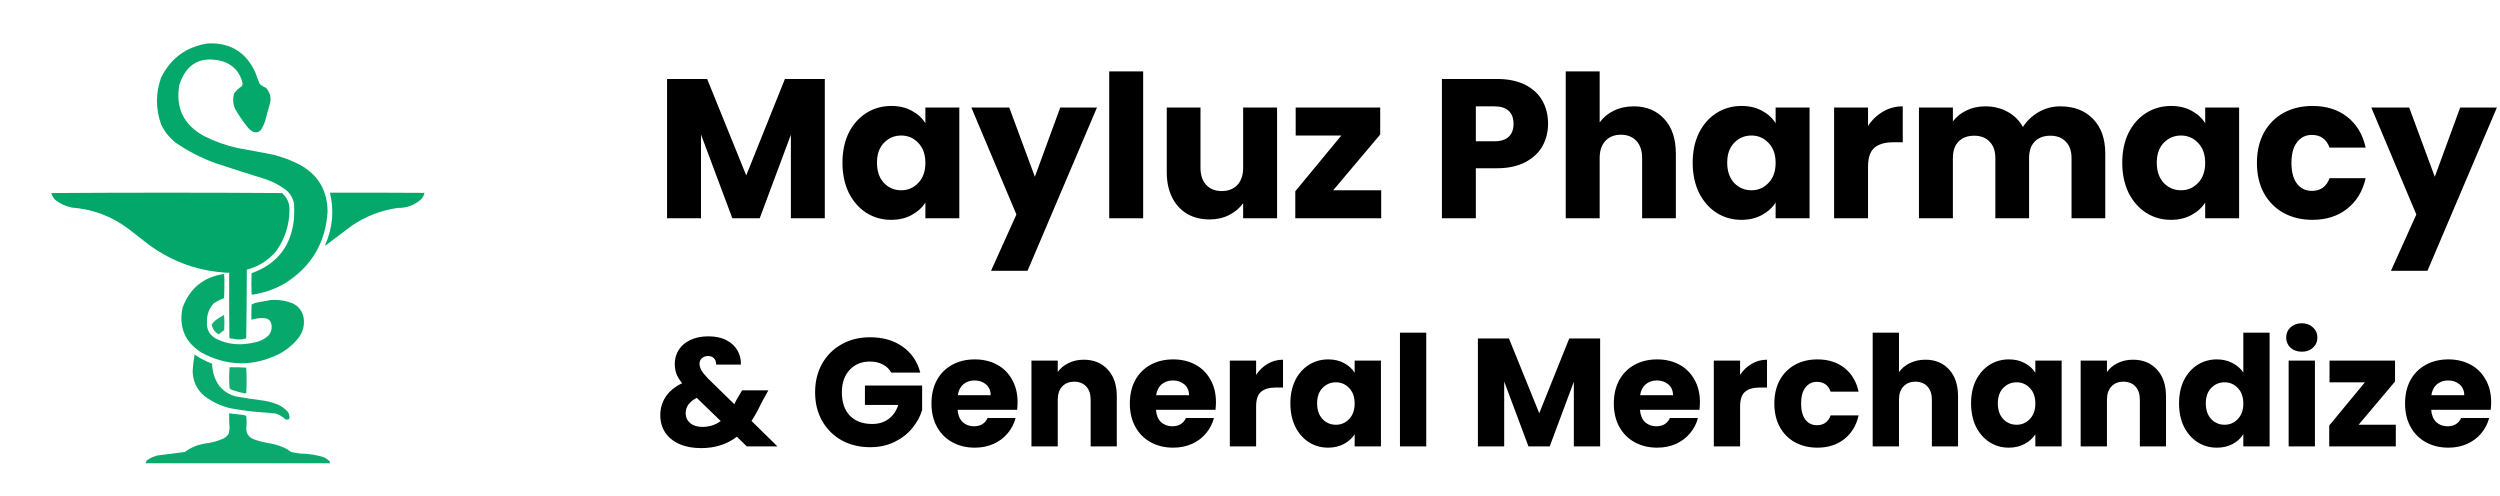 <svg width="252" height="50" viewBox="0 0 252 50" fill="none" xmlns="http://www.w3.org/2000/svg">
<path d="M83.14 7.96V22H79.72V13.58L76.58 22H73.82L70.66 13.56V22H67.24V7.96H71.28L75.22 17.68L79.12 7.96H83.14ZM84.919 16.4C84.919 15.253 85.133 14.247 85.559 13.38C85.999 12.513 86.593 11.847 87.339 11.38C88.086 10.913 88.919 10.68 89.839 10.68C90.626 10.68 91.313 10.84 91.899 11.16C92.499 11.48 92.959 11.9 93.279 12.42V10.84H96.699V22H93.279V20.42C92.946 20.94 92.479 21.36 91.879 21.68C91.293 22 90.606 22.16 89.819 22.16C88.913 22.16 88.086 21.927 87.339 21.46C86.593 20.98 85.999 20.307 85.559 19.44C85.133 18.56 84.919 17.547 84.919 16.4ZM93.279 16.42C93.279 15.567 93.039 14.893 92.559 14.4C92.093 13.907 91.519 13.66 90.839 13.66C90.159 13.66 89.579 13.907 89.099 14.4C88.633 14.88 88.399 15.547 88.399 16.4C88.399 17.253 88.633 17.933 89.099 18.44C89.579 18.933 90.159 19.18 90.839 19.18C91.519 19.18 92.093 18.933 92.559 18.44C93.039 17.947 93.279 17.273 93.279 16.42ZM110.574 10.84L103.574 27.3H99.894L102.454 21.62L97.914 10.84H101.734L104.314 17.82L106.874 10.84H110.574ZM115.23 7.2V22H111.81V7.2H115.23ZM128.729 10.84V22H125.309V20.48C124.962 20.973 124.489 21.373 123.889 21.68C123.302 21.973 122.649 22.12 121.929 22.12C121.075 22.12 120.322 21.933 119.669 21.56C119.015 21.173 118.509 20.62 118.149 19.9C117.789 19.18 117.609 18.333 117.609 17.36V10.84H121.009V16.9C121.009 17.647 121.202 18.227 121.589 18.64C121.975 19.053 122.495 19.26 123.149 19.26C123.815 19.26 124.342 19.053 124.729 18.64C125.115 18.227 125.309 17.647 125.309 16.9V10.84H128.729ZM134.385 19.18H139.225V22H130.565V19.28L135.205 13.66H130.605V10.84H139.125V13.56L134.385 19.18ZM156.045 12.48C156.045 13.293 155.859 14.04 155.485 14.72C155.112 15.387 154.539 15.927 153.765 16.34C152.992 16.753 152.032 16.96 150.885 16.96H148.765V22H145.345V7.96H150.885C152.005 7.96 152.952 8.153 153.725 8.54C154.499 8.927 155.079 9.46 155.465 10.14C155.852 10.82 156.045 11.6 156.045 12.48ZM150.625 14.24C151.279 14.24 151.765 14.087 152.085 13.78C152.405 13.473 152.565 13.04 152.565 12.48C152.565 11.92 152.405 11.487 152.085 11.18C151.765 10.873 151.279 10.72 150.625 10.72H148.765V14.24H150.625ZM164.686 10.72C165.966 10.72 166.993 11.147 167.766 12C168.539 12.84 168.926 14 168.926 15.48V22H165.526V15.94C165.526 15.193 165.333 14.613 164.946 14.2C164.559 13.787 164.039 13.58 163.386 13.58C162.733 13.58 162.213 13.787 161.826 14.2C161.439 14.613 161.246 15.193 161.246 15.94V22H157.826V7.2H161.246V12.34C161.593 11.847 162.066 11.453 162.666 11.16C163.266 10.867 163.939 10.72 164.686 10.72ZM170.623 16.4C170.623 15.253 170.836 14.247 171.263 13.38C171.703 12.513 172.296 11.847 173.043 11.38C173.789 10.913 174.623 10.68 175.543 10.68C176.329 10.68 177.016 10.84 177.603 11.16C178.203 11.48 178.663 11.9 178.983 12.42V10.84H182.403V22H178.983V20.42C178.649 20.94 178.183 21.36 177.583 21.68C176.996 22 176.309 22.16 175.523 22.16C174.616 22.16 173.789 21.927 173.043 21.46C172.296 20.98 171.703 20.307 171.263 19.44C170.836 18.56 170.623 17.547 170.623 16.4ZM178.983 16.42C178.983 15.567 178.743 14.893 178.263 14.4C177.796 13.907 177.223 13.66 176.543 13.66C175.863 13.66 175.283 13.907 174.803 14.4C174.336 14.88 174.103 15.547 174.103 16.4C174.103 17.253 174.336 17.933 174.803 18.44C175.283 18.933 175.863 19.18 176.543 19.18C177.223 19.18 177.796 18.933 178.263 18.44C178.743 17.947 178.983 17.273 178.983 16.42ZM188.297 12.7C188.697 12.087 189.197 11.607 189.797 11.26C190.397 10.9 191.063 10.72 191.797 10.72V14.34H190.857C190.003 14.34 189.363 14.527 188.937 14.9C188.51 15.26 188.297 15.9 188.297 16.82V22H184.877V10.84H188.297V12.7ZM207.671 10.72C209.058 10.72 210.158 11.14 210.971 11.98C211.798 12.82 212.211 13.987 212.211 15.48V22H208.811V15.94C208.811 15.22 208.618 14.667 208.231 14.28C207.858 13.88 207.338 13.68 206.671 13.68C206.005 13.68 205.478 13.88 205.091 14.28C204.718 14.667 204.531 15.22 204.531 15.94V22H201.131V15.94C201.131 15.22 200.938 14.667 200.551 14.28C200.178 13.88 199.658 13.68 198.991 13.68C198.325 13.68 197.798 13.88 197.411 14.28C197.038 14.667 196.851 15.22 196.851 15.94V22H193.431V10.84H196.851V12.24C197.198 11.773 197.651 11.407 198.211 11.14C198.771 10.86 199.405 10.72 200.111 10.72C200.951 10.72 201.698 10.9 202.351 11.26C203.018 11.62 203.538 12.133 203.911 12.8C204.298 12.187 204.825 11.687 205.491 11.3C206.158 10.913 206.885 10.72 207.671 10.72ZM213.923 16.4C213.923 15.253 214.137 14.247 214.563 13.38C215.003 12.513 215.597 11.847 216.343 11.38C217.09 10.913 217.923 10.68 218.843 10.68C219.63 10.68 220.317 10.84 220.903 11.16C221.503 11.48 221.963 11.9 222.283 12.42V10.84H225.703V22H222.283V20.42C221.95 20.94 221.483 21.36 220.883 21.68C220.297 22 219.61 22.16 218.823 22.16C217.917 22.16 217.09 21.927 216.343 21.46C215.597 20.98 215.003 20.307 214.563 19.44C214.137 18.56 213.923 17.547 213.923 16.4ZM222.283 16.42C222.283 15.567 222.043 14.893 221.563 14.4C221.097 13.907 220.523 13.66 219.843 13.66C219.163 13.66 218.583 13.907 218.103 14.4C217.637 14.88 217.403 15.547 217.403 16.4C217.403 17.253 217.637 17.933 218.103 18.44C218.583 18.933 219.163 19.18 219.843 19.18C220.523 19.18 221.097 18.933 221.563 18.44C222.043 17.947 222.283 17.273 222.283 16.42ZM227.498 16.42C227.498 15.26 227.731 14.247 228.198 13.38C228.678 12.513 229.338 11.847 230.178 11.38C231.031 10.913 232.004 10.68 233.098 10.68C234.498 10.68 235.664 11.047 236.598 11.78C237.544 12.513 238.164 13.547 238.458 14.88H234.818C234.511 14.027 233.918 13.6 233.038 13.6C232.411 13.6 231.911 13.847 231.538 14.34C231.164 14.82 230.978 15.513 230.978 16.42C230.978 17.327 231.164 18.027 231.538 18.52C231.911 19 232.411 19.24 233.038 19.24C233.918 19.24 234.511 18.813 234.818 17.96H238.458C238.164 19.267 237.544 20.293 236.598 21.04C235.651 21.787 234.484 22.16 233.098 22.16C232.004 22.16 231.031 21.927 230.178 21.46C229.338 20.993 228.678 20.327 228.198 19.46C227.731 18.593 227.498 17.58 227.498 16.42ZM251.687 10.84L244.687 27.3H241.007L243.567 21.62L239.027 10.84H242.847L245.427 17.82L247.987 10.84H251.687ZM75.284 45L74.277 44.023C73.275 44.788 72.076 45.17 70.681 45.17C69.844 45.17 69.115 45.036 68.496 44.767C67.876 44.489 67.395 44.101 67.054 43.605C66.723 43.099 66.558 42.51 66.558 41.838C66.558 41.156 66.739 40.541 67.1 39.993C67.472 39.435 68.025 38.981 68.759 38.63C68.49 38.299 68.299 37.984 68.186 37.684C68.072 37.374 68.015 37.038 68.015 36.676C68.015 36.16 68.149 35.69 68.418 35.266C68.687 34.842 69.074 34.512 69.581 34.274C70.097 34.026 70.707 33.902 71.409 33.902C72.123 33.902 72.727 34.031 73.223 34.289C73.719 34.548 74.091 34.894 74.339 35.328C74.587 35.762 74.701 36.237 74.68 36.754H72.184C72.195 36.475 72.123 36.263 71.968 36.118C71.823 35.964 71.626 35.886 71.379 35.886C71.13 35.886 70.924 35.958 70.758 36.103C70.593 36.248 70.51 36.434 70.51 36.661C70.51 36.878 70.578 37.105 70.712 37.343C70.857 37.581 71.079 37.855 71.379 38.164L74.029 40.753C74.05 40.701 74.076 40.639 74.106 40.567C74.148 40.495 74.189 40.412 74.231 40.319L74.804 39.343H77.454L76.71 40.691C76.431 41.301 76.111 41.879 75.749 42.427L78.369 45H75.284ZM70.805 43.032C71.497 43.032 72.112 42.835 72.65 42.443L70.231 40.102C69.487 40.484 69.115 41.001 69.115 41.652C69.115 42.045 69.265 42.375 69.565 42.644C69.875 42.902 70.288 43.032 70.805 43.032ZM89.835 37.56C89.639 37.198 89.355 36.925 88.983 36.739C88.621 36.542 88.192 36.444 87.696 36.444C86.839 36.444 86.151 36.728 85.635 37.297C85.118 37.855 84.86 38.604 84.86 39.544C84.86 40.546 85.129 41.332 85.666 41.9C86.213 42.458 86.963 42.737 87.913 42.737C88.564 42.737 89.112 42.572 89.556 42.241C90.011 41.91 90.342 41.435 90.548 40.815H87.185V38.862H92.951V41.327C92.754 41.988 92.419 42.603 91.943 43.171C91.478 43.739 90.884 44.199 90.161 44.55C89.438 44.902 88.621 45.078 87.712 45.078C86.637 45.078 85.676 44.845 84.829 44.38C83.992 43.905 83.336 43.248 82.86 42.411C82.395 41.575 82.163 40.619 82.163 39.544C82.163 38.469 82.395 37.514 82.86 36.676C83.336 35.829 83.992 35.173 84.829 34.708C85.666 34.233 86.622 33.995 87.696 33.995C88.998 33.995 90.094 34.31 90.982 34.941C91.881 35.571 92.475 36.444 92.765 37.56H89.835ZM102.572 40.536C102.572 40.784 102.557 41.042 102.526 41.311H96.527C96.568 41.848 96.739 42.262 97.038 42.551C97.349 42.83 97.726 42.969 98.17 42.969C98.831 42.969 99.291 42.691 99.549 42.133H102.371C102.226 42.701 101.962 43.212 101.58 43.667C101.208 44.122 100.738 44.478 100.17 44.736C99.601 44.995 98.966 45.124 98.263 45.124C97.416 45.124 96.661 44.943 96 44.581C95.339 44.22 94.822 43.703 94.45 43.032C94.078 42.36 93.892 41.575 93.892 40.675C93.892 39.776 94.073 38.991 94.434 38.319C94.806 37.648 95.323 37.131 95.984 36.77C96.646 36.408 97.405 36.227 98.263 36.227C99.1 36.227 99.844 36.403 100.495 36.754C101.146 37.105 101.652 37.606 102.014 38.258C102.386 38.908 102.572 39.668 102.572 40.536ZM99.859 39.839C99.859 39.384 99.704 39.022 99.394 38.754C99.085 38.485 98.697 38.35 98.232 38.35C97.788 38.35 97.41 38.48 97.1 38.738C96.801 38.996 96.615 39.363 96.543 39.839H99.859ZM109.24 36.258C110.253 36.258 111.059 36.589 111.658 37.25C112.268 37.901 112.573 38.8 112.573 39.947V45H109.938V40.303C109.938 39.725 109.788 39.275 109.488 38.955C109.189 38.635 108.786 38.474 108.279 38.474C107.773 38.474 107.37 38.635 107.07 38.955C106.771 39.275 106.621 39.725 106.621 40.303V45H103.97V36.351H106.621V37.498C106.889 37.116 107.251 36.816 107.706 36.599C108.16 36.372 108.672 36.258 109.24 36.258ZM122.568 40.536C122.568 40.784 122.552 41.042 122.521 41.311H116.523C116.564 41.848 116.734 42.262 117.034 42.551C117.344 42.83 117.721 42.969 118.166 42.969C118.827 42.969 119.287 42.691 119.545 42.133H122.366C122.221 42.701 121.958 43.212 121.576 43.667C121.204 44.122 120.733 44.478 120.165 44.736C119.597 44.995 118.961 45.124 118.259 45.124C117.411 45.124 116.657 44.943 115.996 44.581C115.334 44.22 114.818 43.703 114.446 43.032C114.074 42.36 113.888 41.575 113.888 40.675C113.888 39.776 114.068 38.991 114.43 38.319C114.802 37.648 115.319 37.131 115.98 36.77C116.641 36.408 117.401 36.227 118.259 36.227C119.096 36.227 119.84 36.403 120.491 36.754C121.142 37.105 121.648 37.606 122.01 38.258C122.382 38.908 122.568 39.668 122.568 40.536ZM119.855 39.839C119.855 39.384 119.7 39.022 119.39 38.754C119.08 38.485 118.693 38.35 118.228 38.35C117.783 38.35 117.406 38.48 117.096 38.738C116.796 38.996 116.61 39.363 116.538 39.839H119.855ZM126.616 37.792C126.926 37.317 127.314 36.945 127.779 36.676C128.244 36.398 128.761 36.258 129.329 36.258V39.063H128.6C127.939 39.063 127.443 39.208 127.112 39.498C126.782 39.776 126.616 40.273 126.616 40.986V45H123.966V36.351H126.616V37.792ZM130.069 40.66C130.069 39.771 130.234 38.991 130.565 38.319C130.906 37.648 131.366 37.131 131.944 36.77C132.523 36.408 133.169 36.227 133.882 36.227C134.491 36.227 135.024 36.351 135.478 36.599C135.943 36.847 136.3 37.172 136.548 37.575V36.351H139.198V45H136.548V43.776C136.289 44.178 135.928 44.504 135.463 44.752C135.008 45 134.476 45.124 133.866 45.124C133.164 45.124 132.523 44.943 131.944 44.581C131.366 44.209 130.906 43.688 130.565 43.016C130.234 42.334 130.069 41.549 130.069 40.66ZM136.548 40.675C136.548 40.014 136.362 39.492 135.99 39.11C135.628 38.728 135.184 38.536 134.657 38.536C134.13 38.536 133.68 38.728 133.308 39.11C132.947 39.482 132.766 39.999 132.766 40.66C132.766 41.321 132.947 41.848 133.308 42.241C133.68 42.623 134.13 42.815 134.657 42.815C135.184 42.815 135.628 42.623 135.99 42.241C136.362 41.859 136.548 41.337 136.548 40.675ZM143.766 33.53V45H141.116V33.53H143.766ZM161.294 34.119V45H158.644V38.474L156.21 45H154.071L151.622 38.459V45H148.972V34.119H152.103L155.156 41.652L158.179 34.119H161.294ZM171.353 40.536C171.353 40.784 171.338 41.042 171.307 41.311H165.308C165.35 41.848 165.52 42.262 165.82 42.551C166.13 42.83 166.507 42.969 166.951 42.969C167.613 42.969 168.072 42.691 168.331 42.133H171.152C171.007 42.701 170.744 43.212 170.361 43.667C169.989 44.122 169.519 44.478 168.951 44.736C168.382 44.995 167.747 45.124 167.044 45.124C166.197 45.124 165.443 44.943 164.781 44.581C164.12 44.22 163.603 43.703 163.231 43.032C162.859 42.36 162.673 41.575 162.673 40.675C162.673 39.776 162.854 38.991 163.216 38.319C163.588 37.648 164.104 37.131 164.766 36.77C165.427 36.408 166.187 36.227 167.044 36.227C167.881 36.227 168.625 36.403 169.276 36.754C169.927 37.105 170.434 37.606 170.795 38.258C171.167 38.908 171.353 39.668 171.353 40.536ZM168.641 39.839C168.641 39.384 168.486 39.022 168.176 38.754C167.866 38.485 167.478 38.35 167.013 38.35C166.569 38.35 166.192 38.48 165.882 38.738C165.582 38.996 165.396 39.363 165.324 39.839H168.641ZM175.402 37.792C175.712 37.317 176.1 36.945 176.565 36.676C177.03 36.398 177.546 36.258 178.115 36.258V39.063H177.386C176.725 39.063 176.229 39.208 175.898 39.498C175.567 39.776 175.402 40.273 175.402 40.986V45H172.752V36.351H175.402V37.792ZM178.854 40.675C178.854 39.776 179.035 38.991 179.397 38.319C179.769 37.648 180.28 37.131 180.931 36.77C181.593 36.408 182.347 36.227 183.194 36.227C184.279 36.227 185.184 36.511 185.907 37.08C186.641 37.648 187.121 38.449 187.348 39.482H184.527C184.29 38.821 183.83 38.49 183.148 38.49C182.662 38.49 182.275 38.681 181.985 39.063C181.696 39.435 181.551 39.973 181.551 40.675C181.551 41.378 181.696 41.921 181.985 42.303C182.275 42.675 182.662 42.861 183.148 42.861C183.83 42.861 184.29 42.53 184.527 41.869H187.348C187.121 42.882 186.641 43.677 185.907 44.256C185.173 44.835 184.269 45.124 183.194 45.124C182.347 45.124 181.593 44.943 180.931 44.581C180.28 44.22 179.769 43.703 179.397 43.032C179.035 42.36 178.854 41.575 178.854 40.675ZM194.083 36.258C195.075 36.258 195.87 36.589 196.47 37.25C197.069 37.901 197.369 38.8 197.369 39.947V45H194.734V40.303C194.734 39.725 194.584 39.275 194.284 38.955C193.985 38.635 193.582 38.474 193.075 38.474C192.569 38.474 192.166 38.635 191.866 38.955C191.567 39.275 191.417 39.725 191.417 40.303V45H188.766V33.53H191.417V37.514C191.685 37.131 192.052 36.826 192.517 36.599C192.982 36.372 193.504 36.258 194.083 36.258ZM198.684 40.66C198.684 39.771 198.849 38.991 199.18 38.319C199.521 37.648 199.98 37.131 200.559 36.77C201.138 36.408 201.784 36.227 202.497 36.227C203.106 36.227 203.638 36.351 204.093 36.599C204.558 36.847 204.915 37.172 205.163 37.575V36.351H207.813V45H205.163V43.776C204.904 44.178 204.543 44.504 204.078 44.752C203.623 45 203.091 45.124 202.481 45.124C201.778 45.124 201.138 44.943 200.559 44.581C199.98 44.209 199.521 43.688 199.18 43.016C198.849 42.334 198.684 41.549 198.684 40.66ZM205.163 40.675C205.163 40.014 204.977 39.492 204.605 39.11C204.243 38.728 203.799 38.536 203.272 38.536C202.745 38.536 202.295 38.728 201.923 39.11C201.561 39.482 201.381 39.999 201.381 40.66C201.381 41.321 201.561 41.848 201.923 42.241C202.295 42.623 202.745 42.815 203.272 42.815C203.799 42.815 204.243 42.623 204.605 42.241C204.977 41.859 205.163 41.337 205.163 40.675ZM215.001 36.258C216.013 36.258 216.819 36.589 217.419 37.25C218.028 37.901 218.333 38.8 218.333 39.947V45H215.698V40.303C215.698 39.725 215.548 39.275 215.249 38.955C214.949 38.635 214.546 38.474 214.04 38.474C213.533 38.474 213.13 38.635 212.831 38.955C212.531 39.275 212.381 39.725 212.381 40.303V45H209.731V36.351H212.381V37.498C212.65 37.116 213.011 36.816 213.466 36.599C213.921 36.372 214.432 36.258 215.001 36.258ZM219.648 40.66C219.648 39.771 219.813 38.991 220.144 38.319C220.485 37.648 220.945 37.131 221.523 36.77C222.102 36.408 222.748 36.227 223.461 36.227C224.029 36.227 224.546 36.346 225.011 36.584C225.486 36.821 225.858 37.142 226.127 37.544V33.53H228.777V45H226.127V43.76C225.879 44.173 225.522 44.504 225.057 44.752C224.603 45 224.071 45.124 223.461 45.124C222.748 45.124 222.102 44.943 221.523 44.581C220.945 44.209 220.485 43.688 220.144 43.016C219.813 42.334 219.648 41.549 219.648 40.66ZM226.127 40.675C226.127 40.014 225.941 39.492 225.569 39.11C225.207 38.728 224.763 38.536 224.236 38.536C223.709 38.536 223.259 38.728 222.887 39.11C222.526 39.482 222.345 39.999 222.345 40.66C222.345 41.321 222.526 41.848 222.887 42.241C223.259 42.623 223.709 42.815 224.236 42.815C224.763 42.815 225.207 42.623 225.569 42.241C225.941 41.859 226.127 41.337 226.127 40.675ZM232.028 35.452C231.563 35.452 231.181 35.318 230.881 35.049C230.592 34.77 230.447 34.429 230.447 34.026C230.447 33.613 230.592 33.272 230.881 33.003C231.181 32.724 231.563 32.584 232.028 32.584C232.483 32.584 232.855 32.724 233.144 33.003C233.444 33.272 233.593 33.613 233.593 34.026C233.593 34.429 233.444 34.77 233.144 35.049C232.855 35.318 232.483 35.452 232.028 35.452ZM233.345 36.351V45H230.695V36.351H233.345ZM237.746 42.815H241.497V45H234.786V42.892L238.382 38.536H234.817V36.351H241.42V38.459L237.746 42.815ZM251.109 40.536C251.109 40.784 251.093 41.042 251.062 41.311H245.064C245.105 41.848 245.275 42.262 245.575 42.551C245.885 42.83 246.262 42.969 246.707 42.969C247.368 42.969 247.828 42.691 248.086 42.133H250.907C250.762 42.701 250.499 43.212 250.117 43.667C249.745 44.122 249.274 44.478 248.706 44.736C248.138 44.995 247.502 45.124 246.8 45.124C245.952 45.124 245.198 44.943 244.537 44.581C243.875 44.22 243.359 43.703 242.987 43.032C242.615 42.36 242.429 41.575 242.429 40.675C242.429 39.776 242.609 38.991 242.971 38.319C243.343 37.648 243.86 37.131 244.521 36.77C245.182 36.408 245.942 36.227 246.8 36.227C247.637 36.227 248.381 36.403 249.032 36.754C249.683 37.105 250.189 37.606 250.551 38.258C250.923 38.908 251.109 39.668 251.109 40.536ZM248.396 39.839C248.396 39.384 248.241 39.022 247.931 38.754C247.621 38.485 247.234 38.35 246.769 38.35C246.324 38.35 245.947 38.48 245.637 38.738C245.337 38.996 245.151 39.363 245.079 39.839H248.396Z" fill="black"/>
<path opacity="0.978" fill-rule="evenodd" clip-rule="evenodd" d="M20.94 4.38C23.171 4.266 24.764 5.226 25.72 7.26C25.863 7.666 26.017 8.066 26.18 8.46C26.371 8.628 26.584 8.761 26.82 8.86C27.27 9.377 27.383 9.963 27.16 10.62C27.011 11.111 26.878 11.604 26.76 12.1C26.666 12.407 26.54 12.7 26.38 12.98C26.133 13.35 25.813 13.436 25.42 13.24C25.228 13.115 25.061 12.962 24.92 12.78C24.46 12.2 24.046 11.586 23.68 10.94C23.479 10.441 23.452 9.935 23.6 9.42C23.802 9.126 24.056 8.886 24.36 8.7C24.421 8.618 24.454 8.525 24.46 8.42C24.201 7.269 23.507 6.515 22.38 6.16C20.216 5.619 18.783 6.412 18.08 8.54C17.673 10.866 18.506 12.592 20.58 13.72C21.66 14.262 22.78 14.662 23.94 14.92C25.149 15.135 26.363 15.362 27.58 15.6C28.464 15.831 29.318 16.151 30.14 16.56C32.045 17.576 33.005 19.169 33.02 21.34C32.824 24.438 31.424 26.825 28.82 28.5C27.772 29.125 26.652 29.524 25.46 29.7C25.422 29.696 25.389 29.682 25.36 29.66C25.333 28.953 25.333 28.247 25.36 27.54C27.98 26.597 29.406 24.73 29.64 21.94C29.667 21.473 29.667 21.007 29.64 20.54C29.532 19.979 29.259 19.512 28.82 19.14C28.202 18.684 27.536 18.331 26.82 18.08C25.098 17.541 23.391 16.995 21.7 16.44C20.282 15.924 18.949 15.237 17.7 14.38C17.071 13.878 16.584 13.265 16.24 12.54C15.682 10.967 15.682 9.394 16.24 7.82C17.222 5.856 18.788 4.709 20.94 4.38Z" fill="#01A768"/>
<path opacity="0.99" fill-rule="evenodd" clip-rule="evenodd" d="M5.18 19.46C12.92 19.407 20.667 19.407 28.42 19.46C28.927 19.895 29.181 20.448 29.18 21.12C29.174 22.645 28.741 24.025 27.88 25.26C27.08 26.231 26.08 26.871 24.88 27.18C24.873 29.488 24.853 31.795 24.82 34.1C24.686 34.132 24.553 34.165 24.42 34.2C24.245 34.215 24.079 34.221 23.92 34.22C23.679 34.158 23.432 34.125 23.18 34.12C23.152 34.077 23.132 34.031 23.12 33.98C23.1 31.82 23.093 29.66 23.1 27.5C20.128 27.379 17.435 26.439 15.02 24.68C14.32 24.147 13.627 23.607 12.94 23.06C11.238 21.788 9.331 21.075 7.22 20.92C6.599 20.797 6.039 20.53 5.54 20.12C5.355 19.93 5.235 19.71 5.18 19.46Z" fill="#01A768"/>
<path opacity="0.981" fill-rule="evenodd" clip-rule="evenodd" d="M33.26 19.42C36.433 19.413 39.607 19.42 42.78 19.44C42.741 19.697 42.621 19.923 42.42 20.12C41.742 20.698 40.956 20.979 40.06 20.96C38.419 21.2 36.899 21.786 35.5 22.72C34.606 23.393 33.713 24.067 32.82 24.74C32.807 24.72 32.793 24.7 32.78 24.68C33.532 22.98 33.693 21.226 33.26 19.42Z" fill="#01A768"/>
<path opacity="0.975" fill-rule="evenodd" clip-rule="evenodd" d="M22.54 27.62C22.565 27.624 22.585 27.638 22.6 27.66C22.633 28.46 22.627 29.26 22.58 30.06C22.215 30.186 21.868 30.359 21.54 30.58C21.06 31.12 20.833 31.753 20.86 32.48C20.817 33.208 21.11 33.754 21.74 34.12C22.637 34.582 23.597 34.769 24.62 34.68C25.084 34.639 25.538 34.559 25.98 34.44C26.405 34.314 26.778 34.094 27.1 33.78C27.377 33.406 27.45 32.993 27.32 32.54C27.22 32.275 27.026 32.121 26.74 32.08C26.5 32.053 26.26 32.053 26.02 32.08C25.794 32.13 25.567 32.177 25.34 32.22C25.333 31.713 25.34 31.206 25.36 30.7C25.552 30.589 25.759 30.516 25.98 30.48C26.425 30.409 26.865 30.329 27.3 30.24C28.05 30.19 28.77 30.296 29.46 30.56C30.076 30.843 30.456 31.317 30.6 31.98C30.726 32.767 30.546 33.474 30.06 34.1C29.508 34.778 28.841 35.318 28.06 35.72C25.459 36.97 22.886 36.917 20.34 35.56C18.649 34.504 18.003 32.991 18.4 31.02C19.122 29.065 20.502 27.932 22.54 27.62Z" fill="#01A768"/>
<path opacity="0.917" fill-rule="evenodd" clip-rule="evenodd" d="M22.58 31.74C22.627 32.24 22.633 32.746 22.6 33.26C22.425 33.411 22.245 33.558 22.06 33.7C21.659 33.491 21.419 33.165 21.34 32.72C21.465 32.521 21.625 32.355 21.82 32.22C22.07 32.049 22.323 31.889 22.58 31.74Z" fill="#01A768"/>
<path opacity="0.96" fill-rule="evenodd" clip-rule="evenodd" d="M19.62 35.74C20.171 36.119 20.758 36.426 21.38 36.66C21.399 37.483 21.639 38.229 22.1 38.9C22.553 39.435 23.113 39.789 23.78 39.96C24.745 40.135 25.719 40.282 26.7 40.4C27.167 40.487 27.621 40.62 28.06 40.8C28.419 40.971 28.733 41.204 29 41.5C29.163 41.716 29.216 41.956 29.16 42.22C29.046 42.3 28.92 42.32 28.78 42.28C28.491 42.003 28.157 41.803 27.78 41.68C26.996 41.608 26.209 41.542 25.42 41.48C24.698 41.394 23.977 41.287 23.26 41.16C22.282 40.938 21.389 40.518 20.58 39.9C19.815 39.237 19.428 38.397 19.42 37.38C19.449 36.828 19.516 36.281 19.62 35.74Z" fill="#01A768"/>
<path opacity="0.936" fill-rule="evenodd" clip-rule="evenodd" d="M23.14 37.02C23.701 37.007 24.261 37.02 24.82 37.06C24.873 37.913 24.873 38.767 24.82 39.62C24.78 39.633 24.74 39.647 24.7 39.66C24.267 39.578 23.84 39.465 23.42 39.32C23.315 39.278 23.222 39.218 23.14 39.14C23.087 38.433 23.087 37.727 23.14 37.02Z" fill="#01A768"/>
<path opacity="0.959" fill-rule="evenodd" clip-rule="evenodd" d="M23.1 41.66C23.591 41.716 24.085 41.776 24.58 41.84C24.671 41.849 24.751 41.883 24.82 41.94C24.873 42.367 24.873 42.793 24.82 43.22C24.842 43.736 25.095 44.09 25.58 44.28C26.166 44.488 26.765 44.635 27.38 44.72C27.94 44.834 28.473 45.027 28.98 45.3C29.095 45.395 29.215 45.482 29.34 45.56C29.645 45.626 29.952 45.68 30.26 45.72C31.071 45.729 31.857 45.849 32.62 46.08C32.847 46.18 33.047 46.32 33.22 46.5C33.252 46.563 33.266 46.63 33.26 46.7C27.073 46.7 20.887 46.7 14.7 46.7C14.697 46.543 14.763 46.423 14.9 46.34C15.048 46.253 15.194 46.166 15.34 46.08C15.5 46.027 15.66 45.973 15.82 45.92C16.754 45.801 17.687 45.681 18.62 45.56C19.212 45.129 19.865 44.849 20.58 44.72C21.264 44.649 21.917 44.476 22.54 44.2C22.773 44.074 22.953 43.894 23.08 43.66C23.089 43.498 23.109 43.338 23.14 43.18C23.101 42.675 23.087 42.169 23.1 41.66Z" fill="#01A768"/>
</svg>

